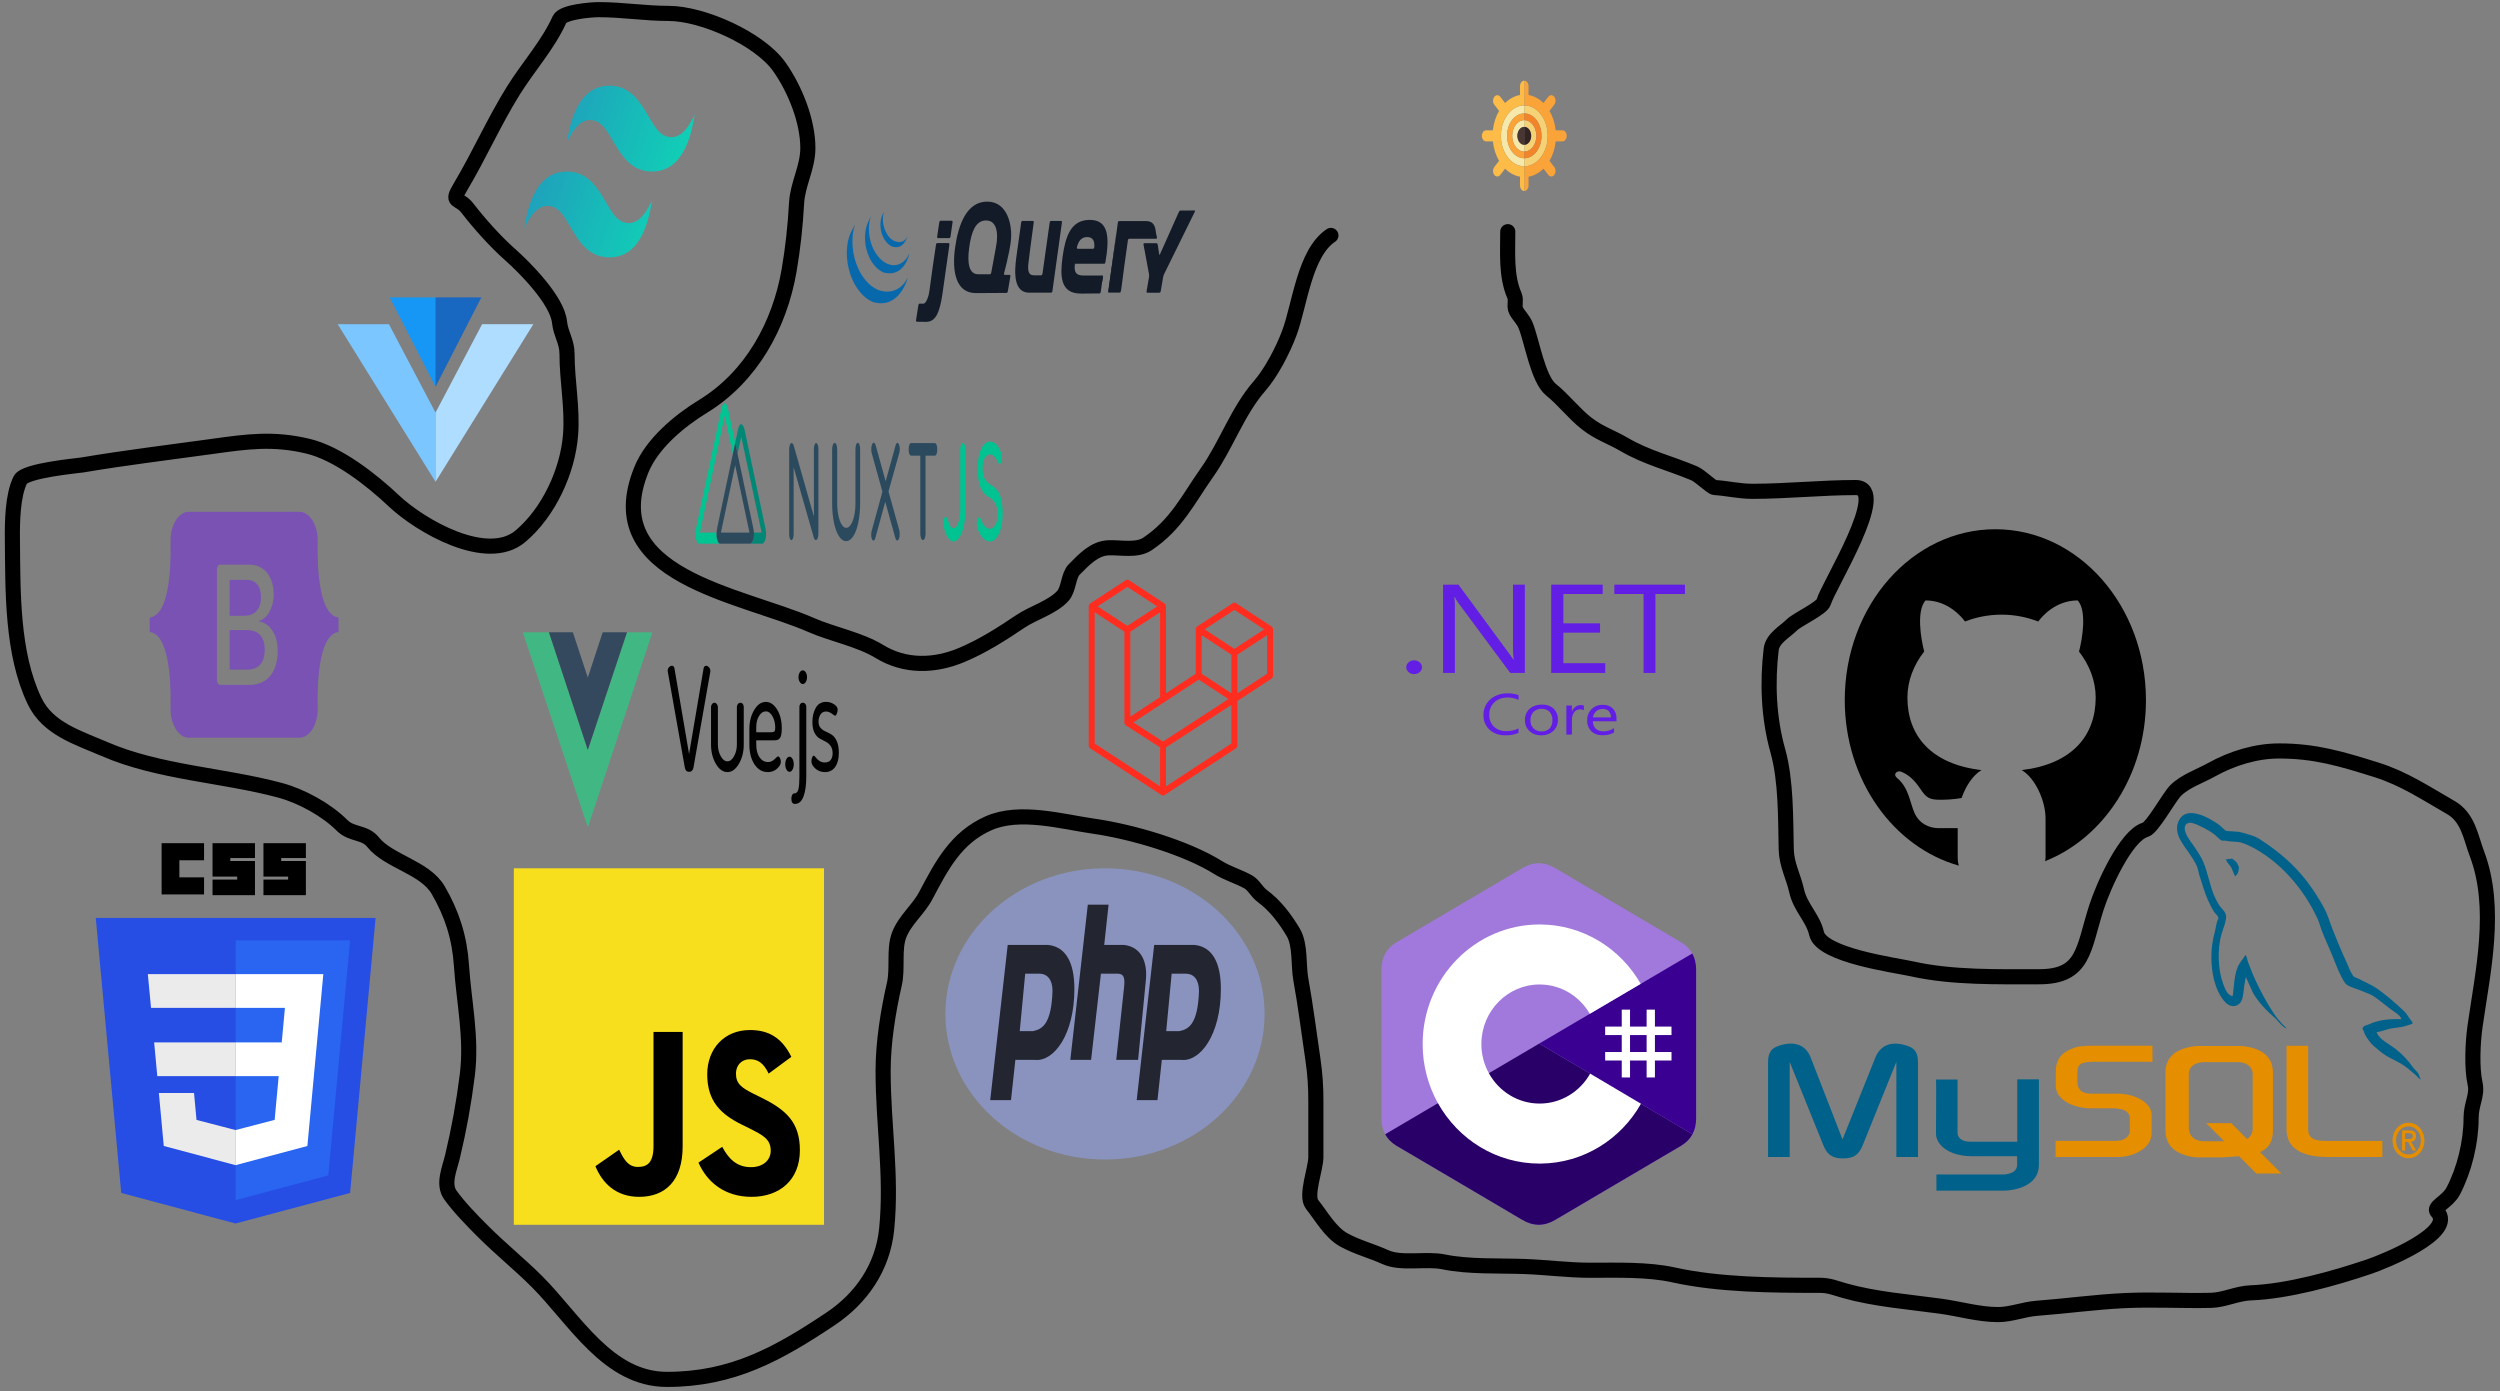 <svg width="496" height="276" viewBox="0 0 496 276" fill="none" xmlns="http://www.w3.org/2000/svg">
<rect x="0" y="0" width="496" height="276" fill="#808080" stroke="none"/>
<g id="javascript">
<g id="vuejs">
<path id="path893" fill-rule="evenodd" clip-rule="evenodd" d="M124.366 125.453H129.441L116.628 164.156L103.73 125.453H108.92L116.628 148.753L124.366 125.453Z" fill="#41B883"/>
<path id="path895" fill-rule="evenodd" clip-rule="evenodd" d="M119.57 125.445H124.397L116.62 148.794L108.907 125.445H113.658L116.62 134.434L119.57 125.445Z" fill="#35495E"/>
<path id="path897" fill-rule="evenodd" clip-rule="evenodd" d="M132.469 133.086C132.469 132.8 132.56 132.562 132.741 132.372C132.921 132.181 133.11 132.086 133.308 132.086C133.582 132.086 133.752 132.267 133.817 132.629L136.711 149.589L139.588 132.629C139.665 132.267 139.829 132.086 140.081 132.086C140.289 132.086 140.484 132.191 140.665 132.4C140.846 132.61 140.936 132.848 140.936 133.114C140.936 133.133 140.933 133.162 140.928 133.2C140.922 133.238 140.92 133.276 140.92 133.314L137.582 152.301C137.462 152.853 137.171 153.129 136.711 153.129C136.251 153.129 135.971 152.853 135.872 152.301L132.502 133.314C132.48 133.2 132.469 133.124 132.469 133.086H132.469ZM141.066 147.704V140.281C141.066 140.052 141.134 139.852 141.271 139.681C141.408 139.51 141.57 139.424 141.756 139.424C141.932 139.424 142.088 139.514 142.225 139.695C142.362 139.876 142.43 140.071 142.43 140.281V147.704C142.43 148.561 142.617 149.331 142.989 150.017C143.362 150.702 143.806 151.045 144.321 151.045C144.825 151.045 145.263 150.707 145.636 150.031C146.009 149.355 146.195 148.58 146.195 147.704V140.252C146.195 140.042 146.264 139.852 146.401 139.681C146.538 139.509 146.699 139.424 146.886 139.424C147.083 139.424 147.245 139.505 147.371 139.666C147.497 139.828 147.56 140.023 147.56 140.252V147.704C147.56 149.17 147.239 150.45 146.598 151.544C145.957 152.639 145.198 153.186 144.321 153.186C143.433 153.186 142.669 152.639 142.027 151.544C141.386 150.45 141.066 149.17 141.066 147.704H141.066ZM148.675 147.647V144.649C148.675 143.183 148.996 141.917 149.637 140.851C150.278 139.786 151.048 139.253 151.947 139.253C152.802 139.253 153.542 139.752 154.167 140.752C154.791 141.751 155.104 143.002 155.104 144.506C155.104 145.058 155.065 145.501 154.989 145.834C154.912 146.167 154.794 146.405 154.635 146.548C154.476 146.69 154.328 146.781 154.191 146.819C154.054 146.857 153.871 146.876 153.64 146.876H150.04V147.733C150.04 148.78 150.256 149.617 150.689 150.245C151.122 150.873 151.684 151.187 152.374 151.187C152.736 151.187 153.051 151.092 153.32 150.902C153.588 150.712 153.805 150.526 153.969 150.345C154.134 150.164 154.265 150.074 154.364 150.074C154.517 150.074 154.649 150.193 154.758 150.431C154.868 150.669 154.923 150.911 154.923 151.159C154.923 151.597 154.673 152.044 154.175 152.501C153.676 152.958 153.059 153.186 152.325 153.186C151.251 153.186 150.374 152.677 149.695 151.659C149.015 150.64 148.675 149.303 148.675 147.647L148.675 147.647ZM150.04 145.277H153.081C153.366 145.277 153.558 145.215 153.657 145.092C153.756 144.968 153.805 144.725 153.805 144.363C153.805 143.507 153.624 142.755 153.262 142.108C152.901 141.461 152.457 141.137 151.931 141.137C151.415 141.137 150.972 141.437 150.599 142.036C150.226 142.636 150.04 143.374 150.04 144.249L150.04 145.277ZM155.792 151.644C155.792 151.225 155.874 150.868 156.039 150.573C156.203 150.278 156.406 150.131 156.647 150.131C156.877 150.131 157.074 150.278 157.239 150.573C157.403 150.868 157.485 151.225 157.485 151.644C157.485 152.044 157.403 152.391 157.239 152.686C157.074 152.981 156.877 153.129 156.647 153.129C156.406 153.129 156.203 152.981 156.039 152.686C155.874 152.391 155.792 152.044 155.792 151.644ZM157.007 158.468C157.007 158.164 157.061 157.911 157.171 157.712C157.281 157.512 157.412 157.412 157.566 157.412C157.993 157.412 158.273 157.136 158.404 156.584C158.536 156.032 158.601 155.204 158.601 154.1V140.252C158.601 140.004 158.664 139.805 158.79 139.652C158.917 139.5 159.078 139.424 159.275 139.424C159.473 139.424 159.637 139.5 159.769 139.652C159.9 139.805 159.966 140.004 159.966 140.252V154.1C159.966 155.756 159.78 157.069 159.407 158.04C159.034 159.011 158.47 159.496 157.714 159.496C157.242 159.496 157.007 159.153 157.007 158.468L157.007 158.468ZM158.421 134.342C158.421 133.98 158.503 133.666 158.667 133.399C158.832 133.133 159.034 133 159.275 133C159.506 133 159.703 133.133 159.867 133.399C160.032 133.666 160.114 133.98 160.114 134.342C160.114 134.703 160.032 135.022 159.867 135.298C159.703 135.574 159.506 135.712 159.275 135.712C159.045 135.712 158.845 135.574 158.675 135.298C158.505 135.022 158.421 134.703 158.421 134.342H158.421ZM160.983 151.016C160.983 150.768 161.03 150.526 161.123 150.288C161.216 150.05 161.328 149.931 161.46 149.931C161.548 149.931 161.674 150.045 161.838 150.273C162.003 150.502 162.238 150.726 162.545 150.944C162.852 151.163 163.214 151.273 163.63 151.273C164.178 151.273 164.575 151.101 164.822 150.759C165.069 150.416 165.192 149.988 165.192 149.474C165.192 148.846 165.055 148.346 164.781 147.975C164.507 147.604 164.173 147.323 163.778 147.133C163.383 146.942 162.989 146.733 162.594 146.505C162.2 146.276 161.865 145.895 161.591 145.362C161.317 144.829 161.18 144.125 161.18 143.25C161.18 142.165 161.402 141.227 161.846 140.437C162.29 139.647 162.967 139.252 163.877 139.252C164.458 139.252 164.989 139.409 165.471 139.723C165.954 140.038 166.195 140.394 166.195 140.794C166.195 141.023 166.143 141.28 166.039 141.565C165.934 141.851 165.806 141.993 165.652 141.993C165.608 141.993 165.397 141.855 165.019 141.579C164.641 141.303 164.266 141.165 163.893 141.165C163.389 141.165 163.014 141.37 162.767 141.779C162.52 142.188 162.397 142.65 162.397 143.164C162.397 143.697 162.534 144.116 162.808 144.42C163.082 144.725 163.419 144.963 163.819 145.134C164.219 145.305 164.616 145.515 165.011 145.762C165.406 146.01 165.74 146.433 166.014 147.033C166.288 147.632 166.425 148.408 166.425 149.36C166.425 150.54 166.184 151.473 165.702 152.158C165.219 152.843 164.545 153.186 163.679 153.186C162.934 153.186 162.298 152.953 161.772 152.486C161.246 152.02 160.983 151.53 160.983 151.016L160.983 151.016Z" fill="#010101"/>
</g>
<g id="jslogo">
<path id="Vector" d="M101.946 172.268H163.487V243H101.946V172.268Z" fill="#F7DF1E"/>
<path id="Vector_2" d="M118.129 231.376L122.838 228.1C123.747 229.951 124.574 231.518 126.556 231.518C128.456 231.518 129.655 230.664 129.655 227.34V204.74H135.438V227.434C135.438 234.319 131.927 237.453 126.804 237.453C122.178 237.453 119.492 234.699 118.129 231.375L118.129 231.376ZM138.579 230.663L143.288 227.53C144.528 229.857 146.139 231.566 148.989 231.566C151.385 231.566 152.913 230.189 152.913 228.289C152.913 226.011 151.344 225.203 148.7 223.874L147.254 223.161C143.082 221.12 140.314 218.556 140.314 213.144C140.314 208.158 143.619 204.36 148.783 204.36C152.459 204.36 155.103 205.832 157.003 209.678L152.5 213.001C151.509 210.96 150.435 210.153 148.782 210.153C147.089 210.153 146.015 211.387 146.015 213.001C146.015 214.995 147.089 215.803 149.567 217.037L151.013 217.75C155.929 220.171 158.697 222.64 158.697 228.195C158.697 234.178 154.607 237.453 149.113 237.453C143.743 237.453 140.273 234.51 138.579 230.664" fill="black"/>
</g>
<g id="jquery">
<g id="Group">
<path id="Vector_3" d="M197.541 49.319L197.098 51.715L197.541 49.318V49.319ZM199.815 54.524L199.328 54.519L199.815 54.524ZM199.695 58.104L196.776 58.12L199.695 58.104ZM200.307 54.529L199.819 54.525L200.307 54.529ZM199.952 57.801L200.461 54.834L199.952 57.801ZM210.702 44.144L209.756 50.957L210.702 44.144ZM208.267 44.135L207.548 49.225L208.267 44.135Z" fill="#131B28"/>
<path id="Vector_4" d="M210.534 43.83H208.509C208.396 43.83 208.285 43.967 208.261 44.136L206.823 54.316C206.799 54.484 206.687 54.622 206.575 54.622H205.141C203.722 54.622 203.886 53.121 204.182 51.065L204.191 51.003L204.363 49.601L204.438 49.023L205.092 44.136C205.115 43.967 205.041 43.829 204.928 43.829H202.849C202.792 43.832 202.736 43.863 202.692 43.919C202.647 43.974 202.616 44.05 202.602 44.135L201.653 50.931C201.138 54.527 201.275 57.957 204.074 58.065H208.549C208.662 58.065 208.772 57.927 208.796 57.758L210.691 44.132C210.715 43.963 210.642 43.826 210.529 43.826L210.534 43.83ZM218.612 54.657C218.725 54.657 218.792 54.795 218.776 54.964L218.579 56.435L218.612 54.657ZM218.387 57.906L218.584 56.434L218.387 57.906ZM218.148 58.216L214.414 58.243L218.148 58.216Z" fill="#131B28"/>
<path id="Vector_5" d="M213.201 52.763C213.199 52.601 213.319 52.325 213.432 52.325L213.179 52.318C213.059 54.072 213.201 52.763 213.201 52.763V52.763ZM214.594 58.241H214.555H214.594ZM218.614 54.666C218.727 54.666 218.794 54.804 218.778 54.973L218.554 56.674L218.614 54.666ZM215.553 58.239H215.545H215.553ZM215.056 58.241H215.027H215.056ZM214.905 58.241H214.857H214.905ZM214.75 58.241H214.708H214.75ZM215.027 58.241H214.904H215.027Z" fill="#131B28"/>
<path id="Vector_6" d="M215.545 58.239L215.056 58.241L215.545 58.239ZM218.144 58.214L215.552 58.238L218.144 58.214ZM218.383 57.907L218.548 56.675L218.383 57.908V57.907ZM214.85 58.241H214.744H214.85ZM214.548 58.243H214.404H214.548ZM214.7 58.241H214.58H214.7ZM185.062 52.799L185.377 50.666L185.017 53.104L184.975 53.41L185.063 52.798L185.062 52.799ZM188.83 43.794H186.605C186.548 43.797 186.492 43.829 186.447 43.884C186.403 43.938 186.37 44.014 186.355 44.099L185.933 46.941C185.926 46.977 185.925 47.016 185.93 47.054C185.935 47.091 185.946 47.127 185.961 47.157C185.977 47.187 185.997 47.21 186.02 47.226C186.043 47.241 186.068 47.248 186.093 47.246H188.335C188.448 47.246 188.559 47.108 188.583 46.941L188.991 44.093C189.015 43.925 188.943 43.787 188.829 43.787L188.83 43.794ZM188.351 48.533L187.692 53.151L188.351 48.533ZM181.887 63.833L183.722 63.855C183.18 63.855 182.286 63.839 181.887 63.832L181.887 63.833Z" fill="#131B28"/>
<path id="Vector_7" d="M185.697 48.532L185.382 50.666L185.697 48.532ZM188.19 48.226H185.953C185.896 48.229 185.84 48.261 185.796 48.316C185.751 48.37 185.718 48.446 185.703 48.531L185.074 52.799L184.987 53.411L184.387 57.768C184.358 57.971 184.322 58.172 184.28 58.37C184.28 58.37 183.86 60.276 183.157 60.255L182.458 60.235C182.401 60.238 182.346 60.268 182.301 60.322C182.255 60.375 182.223 60.45 182.207 60.534L181.742 63.524C181.734 63.56 181.733 63.599 181.737 63.637C181.742 63.674 181.752 63.71 181.768 63.74C181.783 63.77 181.803 63.794 181.826 63.81C181.848 63.826 181.873 63.834 181.898 63.832L183.734 63.855C185.493 63.855 186.42 62.364 187.015 58.074L188.363 48.541C188.387 48.373 188.314 48.236 188.202 48.236L188.19 48.226ZM220.046 58.067C219.934 58.067 219.867 57.93 219.885 57.761L221.573 45.675L220.046 58.067ZM222.391 57.761L223.074 52.602L222.391 57.761Z" fill="#131B28"/>
<path id="Vector_8" d="M219.91 57.915C219.896 57.831 219.904 57.625 219.928 57.457L220.728 51.719L219.884 57.762C219.86 57.931 219.934 58.068 220.046 58.068H220.251C220.139 58.068 219.923 57.999 219.91 57.915V57.915ZM222.259 57.999C222.198 58.036 222.055 58.068 221.942 58.068H222.147C222.204 58.065 222.259 58.033 222.304 57.978C222.348 57.922 222.379 57.846 222.393 57.761L222.434 57.455C222.411 57.624 222.314 57.962 222.254 57.999H222.259ZM222.733 55.182L223.035 52.905L222.733 55.182ZM229.39 46.485L229.483 47.072C229.508 47.239 229.437 47.376 229.325 47.377" fill="#131B28"/>
<path id="Vector_9" d="M222.433 57.455L222.732 55.182L222.433 57.455ZM229.297 45.883L229.389 46.484L229.297 45.883ZM223.035 52.907L223.118 52.298L223.439 49.993L223.075 52.603L223.035 52.906V52.907ZM221.6 45.477L221.53 45.981L220.729 51.719L221.573 45.675L221.6 45.477V45.477Z" fill="#131B28"/>
<path id="Vector_10" d="M229.484 47.072L229.392 46.485L229.254 45.568C229.072 44.487 228.537 43.861 227.376 43.861L222.03 43.855C221.973 43.858 221.918 43.89 221.873 43.945C221.829 44 221.797 44.076 221.783 44.161L221.701 44.76L221.581 45.665L219.937 57.446C219.913 57.614 219.905 57.812 219.919 57.904C219.932 57.996 220.148 58.057 220.26 58.057H221.95C222.063 58.057 222.205 58.026 222.266 57.988C222.328 57.951 222.419 57.622 222.446 57.444L223.087 52.591L223.774 47.675C223.798 47.507 223.908 47.37 224.02 47.37L229.338 47.366C229.45 47.366 229.521 47.228 229.495 47.061L229.484 47.072ZM236.329 41.761L235.92 41.764H234.218C234.156 41.769 234.095 41.795 234.04 41.84C233.984 41.884 233.936 41.947 233.898 42.022L230.135 50.455C230.071 50.597 229.999 50.576 229.973 50.409L229.696 48.551C229.681 48.466 229.649 48.391 229.604 48.336C229.559 48.281 229.504 48.249 229.446 48.246H227.027C226.914 48.246 226.847 48.38 226.878 48.546L227.957 54.356C227.988 54.521 227.99 54.793 227.963 54.961L227.484 57.772C227.475 57.808 227.473 57.847 227.477 57.884C227.481 57.922 227.491 57.958 227.507 57.988C227.522 58.018 227.542 58.042 227.565 58.057C227.588 58.072 227.613 58.079 227.638 58.075H230.035C230.147 58.075 230.262 57.938 230.29 57.773L230.769 54.962C230.807 54.764 230.866 54.577 230.943 54.408L237.053 42.005C237.121 41.867 237.084 41.755 236.971 41.757L236.33 41.764L236.329 41.761ZM217.108 49.037C217.093 49.22 216.98 49.358 216.868 49.358H213.8C213.694 49.358 213.64 49.248 213.656 49.11L213.658 49.085L213.672 49.006C213.972 47.814 214.562 47.032 215.683 47.032C216.946 47.032 217.192 47.976 217.106 49.037H217.108ZM216.209 43.621C212.272 43.621 211.339 47.277 210.815 50.966C210.292 54.727 210.337 58.244 214.411 58.244H215.057L215.554 58.241L218.147 58.218C218.203 58.214 218.258 58.181 218.302 58.126C218.346 58.071 218.377 57.995 218.391 57.91L218.784 54.966C218.807 54.798 218.733 54.66 218.621 54.66H214.959C213.502 54.66 213.069 54.068 213.229 52.327H219.083C219.179 52.325 219.266 52.236 219.3 52.096C219.306 52.072 219.312 52.045 219.315 52.019C220.183 47.005 219.934 43.625 216.21 43.625L216.209 43.621ZM197.598 49.018L197.543 49.317C197.543 49.318 197.101 51.715 197.101 51.715L196.659 54.111C196.64 54.196 196.606 54.27 196.559 54.323C196.513 54.377 196.457 54.408 196.399 54.412H194.059C192.284 54.412 191.852 52.288 192.284 49.156C192.715 45.952 193.563 43.961 195.31 43.759C197.697 43.484 198.174 46.052 197.599 49.017L197.598 49.018ZM199.203 54.228C199.203 54.228 200.306 50.131 200.557 47.764C200.899 44.595 199.862 40 195.856 40C191.873 40 190.144 44.387 189.484 49.166C188.825 53.969 189.689 58.182 193.649 58.149L199.693 58.115C199.751 58.111 199.806 58.079 199.852 58.025C199.898 57.97 199.932 57.895 199.949 57.811L200.458 54.843C200.466 54.807 200.468 54.768 200.465 54.73C200.461 54.693 200.451 54.657 200.435 54.627C200.42 54.597 200.4 54.573 200.378 54.557C200.355 54.542 200.33 54.535 200.305 54.538H199.33C199.234 54.537 199.18 54.443 199.191 54.318C199.193 54.295 199.197 54.273 199.203 54.249V54.228Z" fill="#131B28"/>
<path id="Vector_11" d="M218.919 51.486C218.919 51.6 218.859 51.691 218.784 51.691C218.709 51.691 218.649 51.6 218.649 51.486C218.649 51.372 218.709 51.281 218.784 51.281C218.859 51.281 218.919 51.372 218.919 51.486Z" fill="#131B28"/>
</g>
<path id="Vector_12" d="M168.789 46.158C167.689 48.577 167.826 51.722 168.666 54.291L168.728 54.474L168.767 54.589L168.791 54.656L168.835 54.776L168.915 54.986L168.961 55.102L169.054 55.325L169.093 55.418L169.228 55.716L169.254 55.771L169.377 56.021L169.423 56.111L169.543 56.325L169.586 56.404L169.745 56.681L169.754 56.697L169.915 56.956L169.966 57.036L170.095 57.219L170.147 57.295L170.323 57.54L170.356 57.583L170.516 57.789L170.576 57.87L170.709 58.029L170.781 58.121L170.931 58.286L171.001 58.361L171.146 58.508L171.209 58.572L171.436 58.785L171.499 58.84L171.67 58.986L171.765 59.06L171.887 59.157L171.915 59.178L171.965 59.215L172.158 59.352L172.199 59.38L172.425 59.523L172.48 59.556L172.693 59.677L172.72 59.691L172.957 59.81L173.015 59.836L173.254 59.942C178.573 61.427 180.118 55.053 180.118 55.053C178.82 57.638 176.522 58.321 174.335 57.562C174.252 57.535 174.172 57.494 174.092 57.458L174.032 57.43C173.953 57.393 173.875 57.354 173.798 57.314L173.766 57.295C173.696 57.259 173.628 57.218 173.559 57.178L173.501 57.143C173.426 57.098 173.351 57.05 173.277 57.001L173.233 56.971L173.045 56.837L172.985 56.797C172.936 56.76 172.888 56.721 172.839 56.683L172.742 56.605C172.683 56.557 172.625 56.507 172.568 56.456L172.509 56.405C172.432 56.336 172.356 56.265 172.281 56.193C172.26 56.172 172.241 56.15 172.22 56.13L172.058 55.965C172.04 55.947 172.024 55.929 172.006 55.91L171.853 55.741L171.786 55.663L171.648 55.498L171.586 55.423L171.414 55.201C171.408 55.192 171.402 55.185 171.396 55.177C171.335 55.085 171.275 55.01 171.215 54.926L171.164 54.851L171.034 54.656L170.983 54.578C170.929 54.494 170.876 54.408 170.824 54.321C170.766 54.224 170.71 54.127 170.654 54.028L170.612 53.95L170.496 53.73L170.454 53.639L170.32 53.366C169.114 50.843 168.679 47.356 169.654 44.493L168.789 46.158ZM172.208 44.122C171.413 45.863 171.456 48.216 172.076 50.067C172.18 50.378 172.298 50.678 172.428 50.965C172.548 51.226 172.68 51.537 172.837 51.747L173.016 52.022L173.063 52.093L173.245 52.352L173.254 52.364L173.467 52.633L173.515 52.691L173.737 52.939L173.893 53.097L174.058 53.253L174.082 53.274L174.228 53.399L174.28 53.44L174.382 53.521L174.398 53.532L174.611 53.684L174.657 53.713L174.837 53.821L174.912 53.864L175.072 53.949L175.144 53.985C175.221 54.022 175.296 54.077 175.376 54.088C179.482 55.128 180.43 50.293 180.43 50.293C179.576 52.176 177.921 53.074 176.155 52.374L175.922 52.271L175.852 52.236L175.69 52.15L175.617 52.108L175.442 52L175.394 51.97L175.18 51.818L175.072 51.726L175.01 51.677L174.842 51.531L174.678 51.377L174.522 51.218L174.3 50.971L174.25 50.91C173.471 49.977 172.864 48.71 172.573 47.255C172.273 45.754 172.333 44.07 172.862 42.704L172.208 44.122ZM175.073 42.6C174.605 43.654 174.558 44.965 174.884 46.132C175.227 47.369 175.93 48.332 176.75 48.79L176.852 48.845L176.897 48.867L177.044 48.931C179.311 49.6 179.92 47.151 180.089 46.791C179.55 47.977 178.651 48.262 177.534 47.85C177.443 47.813 177.353 47.771 177.265 47.723C177.156 47.664 177.049 47.597 176.945 47.52C176.748 47.375 176.56 47.2 176.386 46.998C175.391 45.843 174.768 43.643 175.423 41.851" fill="#0868AC"/>
</g>
<g id="nuxt">
<g id="Calque 1-2">
<path id="path8" d="M162.245 88.246C162.287 88.362 162.319 88.498 162.34 88.647C162.361 88.796 162.371 88.955 162.369 89.114V105.795C162.371 105.971 162.36 106.147 162.336 106.312C162.312 106.477 162.276 106.628 162.231 106.756C162.185 106.884 162.13 106.985 162.069 107.052C162.008 107.12 161.943 107.152 161.877 107.147C161.802 107.147 161.728 107.115 161.657 107.053C161.592 106.999 161.533 106.899 161.487 106.764L157.458 92.694V105.939C157.462 106.25 157.419 106.552 157.339 106.778C157.26 107.005 157.15 107.137 157.034 107.147C157.026 107.148 157.017 107.148 157.008 107.147C156.949 107.153 156.89 107.125 156.835 107.066C156.78 107.007 156.731 106.917 156.69 106.803C156.649 106.688 156.617 106.552 156.596 106.404C156.575 106.256 156.566 106.098 156.568 105.939V89.224C156.566 89.047 156.578 88.872 156.603 88.71C156.628 88.547 156.666 88.4 156.713 88.278C156.758 88.156 156.811 88.06 156.87 87.996C156.929 87.932 156.992 87.901 157.056 87.906C157.137 87.905 157.217 87.947 157.292 88.028C157.36 88.099 157.42 88.217 157.465 88.371L161.477 102.473V89.114C161.476 88.96 161.485 88.807 161.506 88.663C161.526 88.519 161.557 88.387 161.596 88.275C161.635 88.163 161.682 88.073 161.735 88.009C161.787 87.946 161.844 87.911 161.901 87.906C161.91 87.906 161.919 87.906 161.928 87.906C161.987 87.901 162.045 87.928 162.1 87.986C162.155 88.045 162.204 88.134 162.245 88.246H162.245ZM170.523 88.246C170.61 88.506 170.656 88.847 170.651 89.196V99.749C170.659 101.112 170.536 102.459 170.293 103.657C170.062 104.787 169.72 105.724 169.303 106.365C168.871 107.029 168.381 107.372 167.884 107.358C167.381 107.379 166.886 107.043 166.448 106.385C166.03 105.746 165.686 104.809 165.454 103.676C165.211 102.478 165.087 101.132 165.096 99.768V89.216C165.094 89.039 165.106 88.863 165.131 88.699C165.156 88.536 165.194 88.388 165.242 88.266C165.29 88.138 165.348 88.038 165.411 87.971C165.475 87.904 165.542 87.871 165.61 87.875C165.674 87.875 165.738 87.91 165.797 87.977C165.856 88.044 165.909 88.142 165.954 88.266C166.001 88.386 166.039 88.531 166.064 88.692C166.089 88.853 166.101 89.026 166.1 89.2V99.752C166.095 100.653 166.18 101.541 166.346 102.324C166.5 103.053 166.724 103.66 166.994 104.082C167.264 104.504 167.571 104.727 167.884 104.728C168.203 104.734 168.518 104.515 168.796 104.094C169.077 103.678 169.31 103.067 169.472 102.324C169.641 101.544 169.728 100.655 169.723 99.752V89.2C169.718 88.854 169.762 88.515 169.845 88.25C169.888 88.123 169.94 88.022 169.999 87.954C170.057 87.887 170.121 87.854 170.185 87.86C170.248 87.856 170.311 87.888 170.369 87.955C170.428 88.022 170.48 88.121 170.523 88.246L170.523 88.246ZM178.411 105.169C178.473 105.396 178.505 105.67 178.503 105.951C178.506 106.125 178.494 106.3 178.469 106.461C178.444 106.623 178.406 106.767 178.357 106.885C178.267 107.113 178.148 107.241 178.024 107.24C177.945 107.248 177.867 107.202 177.797 107.106C177.728 107.011 177.668 106.868 177.624 106.693L175.632 99.561L173.685 106.681C173.642 106.86 173.583 107.006 173.513 107.106C173.443 107.207 173.365 107.258 173.286 107.256C173.228 107.259 173.17 107.231 173.116 107.172C173.062 107.112 173.013 107.024 172.973 106.912C172.933 106.813 172.9 106.692 172.878 106.557C172.856 106.423 172.845 106.277 172.845 106.13C172.847 105.8 172.89 105.48 172.968 105.224L175.07 97.552L172.958 89.939C172.892 89.716 172.856 89.441 172.855 89.157C172.854 88.983 172.866 88.809 172.891 88.648C172.916 88.488 172.953 88.343 173.001 88.223C173.045 88.099 173.099 88.001 173.158 87.934C173.217 87.867 173.28 87.832 173.344 87.832C173.421 87.833 173.496 87.881 173.564 87.973C173.637 88.065 173.699 88.206 173.744 88.383L175.713 95.476L177.662 88.453C177.705 88.277 177.762 88.13 177.83 88.025C177.897 87.92 177.973 87.859 178.052 87.847C178.113 87.848 178.173 87.883 178.229 87.951C178.284 88.018 178.334 88.116 178.375 88.238C178.419 88.344 178.455 88.474 178.48 88.618C178.505 88.762 178.519 88.919 178.521 89.078C178.517 89.361 178.482 89.633 178.419 89.86L176.279 97.497L178.411 105.169ZM185.807 88.246C185.855 88.363 185.893 88.506 185.918 88.665C185.943 88.824 185.955 88.996 185.953 89.169C185.955 89.339 185.943 89.509 185.917 89.665C185.892 89.822 185.855 89.962 185.807 90.076C185.709 90.299 185.582 90.417 185.453 90.404H183.629V105.83C183.63 106.004 183.617 106.177 183.592 106.338C183.567 106.499 183.53 106.644 183.483 106.764C183.38 107.011 183.246 107.147 183.108 107.147C182.97 107.147 182.837 107.011 182.734 106.764C182.687 106.644 182.65 106.498 182.625 106.338C182.599 106.177 182.587 106.004 182.588 105.83V90.404H180.768C180.638 90.417 180.512 90.295 180.415 90.064C180.369 89.946 180.333 89.802 180.309 89.643C180.285 89.484 180.274 89.313 180.277 89.142C180.275 88.975 180.286 88.809 180.31 88.654C180.334 88.5 180.37 88.361 180.415 88.247C180.512 88.016 180.638 87.894 180.768 87.907H185.453C185.583 87.894 185.71 88.016 185.807 88.246V88.246Z" fill="#2C4A5D"/>
<path id="path10" d="M188.051 106.654C187.719 106.15 187.443 105.419 187.25 104.536C187.194 104.318 187.161 104.06 187.157 103.794C187.157 103.623 187.171 103.455 187.198 103.3C187.224 103.146 187.263 103.009 187.312 102.898C187.395 102.664 187.509 102.525 187.629 102.508C187.72 102.53 187.808 102.603 187.887 102.722C187.967 102.84 188.036 103.001 188.091 103.195C188.203 103.69 188.361 104.097 188.55 104.376C188.739 104.656 188.951 104.799 189.167 104.79C189.343 104.801 189.518 104.717 189.682 104.542C189.846 104.368 189.995 104.106 190.12 103.774C190.246 103.453 190.346 103.064 190.414 102.634C190.481 102.203 190.514 101.74 190.511 101.273V89.223C190.51 89.047 190.523 88.873 190.549 88.712C190.576 88.551 190.615 88.407 190.664 88.289C190.759 88.037 190.888 87.897 191.022 87.898C191.089 87.89 191.156 87.918 191.219 87.982C191.281 88.046 191.338 88.144 191.386 88.27C191.432 88.394 191.468 88.542 191.492 88.704C191.516 88.867 191.527 89.041 191.525 89.216V101.292C191.529 102.375 191.422 103.439 191.217 104.372C191.014 105.301 190.722 106.069 190.372 106.596C190.005 107.153 189.589 107.439 189.167 107.424C188.776 107.435 188.391 107.17 188.051 106.654V106.654ZM195.098 106.857C194.692 106.444 194.319 105.824 194.001 105.032C193.936 104.899 193.883 104.728 193.846 104.533C193.809 104.337 193.789 104.122 193.787 103.903C193.787 103.736 193.801 103.571 193.826 103.418C193.851 103.264 193.887 103.126 193.932 103.012C193.975 102.887 194.028 102.788 194.086 102.721C194.144 102.653 194.207 102.619 194.27 102.621C194.378 102.617 194.483 102.725 194.562 102.922C194.808 103.552 195.094 104.059 195.407 104.419C195.722 104.754 196.058 104.919 196.397 104.903C196.782 104.936 197.163 104.657 197.488 104.102C197.621 103.901 197.733 103.611 197.811 103.259C197.889 102.907 197.932 102.507 197.934 102.097C197.937 101.657 197.897 101.222 197.819 100.835C197.741 100.448 197.627 100.121 197.488 99.885C197.079 99.24 196.63 98.798 196.162 98.58C195.569 98.325 195.009 97.671 194.536 96.68C194.345 96.225 194.195 95.66 194.096 95.027C193.998 94.394 193.954 93.71 193.967 93.026C193.959 92.004 194.072 91.002 194.288 90.161C194.508 89.327 194.811 88.674 195.162 88.278C195.564 87.823 195.997 87.598 196.433 87.617C196.842 87.61 197.248 87.797 197.633 88.168C197.972 88.475 198.283 88.972 198.545 89.626C198.614 89.763 198.671 89.939 198.712 90.141C198.752 90.344 198.776 90.568 198.781 90.798C198.781 90.962 198.768 91.125 198.745 91.276C198.721 91.427 198.686 91.563 198.642 91.678C198.6 91.803 198.549 91.903 198.491 91.971C198.434 92.038 198.371 92.072 198.309 92.069C198.223 92.077 198.139 91.998 198.074 91.846C197.861 91.311 197.61 90.9 197.335 90.638C197.051 90.33 196.747 90.168 196.44 90.161C196.056 90.108 195.675 90.373 195.349 90.919C195.224 91.141 195.122 91.442 195.051 91.796C194.98 92.149 194.943 92.544 194.943 92.946C194.943 93.347 194.98 93.742 195.051 94.096C195.122 94.45 195.224 94.751 195.349 94.972C195.722 95.556 196.13 95.966 196.554 96.184C197.005 96.422 197.444 96.79 197.866 97.282C198.183 97.659 198.455 98.269 198.65 99.041C198.847 99.929 198.942 100.952 198.925 101.984C198.931 102.999 198.814 103.991 198.593 104.814C198.36 105.662 198.046 106.327 197.685 106.74C197.288 107.207 196.858 107.441 196.424 107.428C195.973 107.451 195.524 107.257 195.098 106.857V106.857Z" fill="#00C391"/>
<path id="path12" d="M142.252 106.92C142.241 106.871 142.232 106.82 142.224 106.768C142.168 106.421 142.151 106.038 142.175 105.666H138.868L143.782 82.474L145.395 90.079L145.863 87.859L144.457 81.215C144.389 80.875 144.291 80.585 144.171 80.373C144.051 80.161 143.914 80.033 143.77 80C143.628 80.017 143.489 80.142 143.372 80.36C143.254 80.578 143.161 80.879 143.104 81.231L138.126 104.704C138.052 105.036 138.009 105.411 138.001 105.797C137.994 106.184 138.022 106.569 138.082 106.92C138.159 107.244 138.268 107.503 138.397 107.67C138.525 107.836 138.669 107.903 138.811 107.862H142.981C142.838 107.904 142.695 107.837 142.566 107.671C142.437 107.504 142.328 107.244 142.252 106.92V106.92Z" fill="#00C492"/>
<path id="path14" d="M151.838 104.704L147.747 85.378C147.68 85.034 147.582 84.741 147.461 84.526C147.341 84.311 147.202 84.18 147.058 84.147C146.915 84.163 146.777 84.287 146.659 84.504C146.541 84.721 146.449 85.023 146.392 85.374L145.863 87.86L146.333 90.08L147.062 86.621L151.109 105.666H149.57C149.59 105.981 149.579 106.304 149.538 106.604C149.53 106.67 149.519 106.734 149.506 106.795L149.493 106.866C149.409 107.182 149.298 107.439 149.169 107.613C149.039 107.786 148.896 107.872 148.751 107.862H151.159C151.303 107.872 151.447 107.787 151.576 107.613C151.706 107.439 151.817 107.183 151.9 106.866C151.966 106.526 151.995 106.143 151.984 105.761C151.973 105.379 151.923 105.013 151.838 104.704Z" fill="#008776"/>
<path id="path16" d="M149.494 106.866L149.507 106.796C149.52 106.734 149.53 106.67 149.539 106.604C149.58 106.304 149.591 105.981 149.571 105.666C149.548 105.327 149.503 105.001 149.437 104.705L146.337 90.08L145.864 87.86L145.393 90.08L142.295 104.705C142.234 105.005 142.194 105.33 142.175 105.666C142.15 106.038 142.166 106.421 142.22 106.769C142.228 106.821 142.238 106.872 142.248 106.921C142.325 107.245 142.433 107.504 142.562 107.671C142.691 107.837 142.835 107.904 142.977 107.863H148.748C148.893 107.874 149.037 107.789 149.167 107.615C149.297 107.441 149.409 107.184 149.494 106.866V106.866ZM145.863 92.3L148.696 105.666H143.032L145.863 92.3Z" fill="#2D4A5D"/>
</g>
</g>
<path id="bootstrap" fill-rule="evenodd" clip-rule="evenodd" d="M37.484 101.536C35.346 101.536 33.765 104.346 33.836 107.394C33.903 110.322 33.815 114.115 33.18 117.208C32.542 120.309 31.464 122.274 29.703 122.527V125.375C31.464 125.628 32.542 127.592 33.18 130.694C33.815 133.787 33.903 137.579 33.835 140.507C33.765 143.555 35.346 146.366 37.484 146.366H59.385C61.523 146.366 63.104 143.555 63.033 140.507C62.965 137.579 63.053 133.787 63.689 130.694C64.326 127.592 65.402 125.627 67.163 125.375V122.527C65.402 122.274 64.327 120.309 63.689 117.208C63.053 114.115 62.965 110.322 63.033 107.394C63.104 104.347 61.523 101.536 59.385 101.536H37.483H37.484ZM55.099 129.132C55.099 133.328 53.016 135.874 49.558 135.874H43.671C43.503 135.874 43.341 135.773 43.222 135.594C43.103 135.415 43.036 135.173 43.036 134.92V112.982C43.036 112.729 43.103 112.486 43.222 112.307C43.341 112.128 43.503 112.028 43.671 112.028H49.524C52.408 112.028 54.3 114.374 54.3 117.977C54.3 120.505 53.027 122.769 51.405 123.166V123.298C53.613 123.661 55.099 125.959 55.099 129.132V129.132ZM48.916 115.051H45.559V122.174H48.386C50.572 122.174 51.777 120.852 51.777 118.489C51.776 116.274 50.74 115.051 48.916 115.051ZM45.559 125V132.849H49.039C51.315 132.849 52.52 131.477 52.52 128.9C52.52 126.322 51.281 125 48.893 125H45.559V125Z" fill="#7952B3"/>
<path id="tailwind-icon" d="M120.914 17C116.404 17 113.585 20.785 112.457 28.356C114.148 24.57 116.122 23.151 118.377 24.097C119.664 24.637 120.583 26.204 121.601 27.938C123.26 30.764 125.179 34.033 129.371 34.033C133.881 34.033 136.7 30.248 137.828 22.678C136.137 26.463 134.163 27.883 131.908 26.936C130.621 26.396 129.702 24.829 128.684 23.095C127.025 20.27 125.106 17 120.914 17ZM112.457 34.033C107.947 34.033 105.128 37.819 104 45.389C105.691 41.604 107.665 40.184 109.92 41.131C111.207 41.67 112.126 43.237 113.144 44.972C114.803 47.797 116.722 51.067 120.914 51.067C125.424 51.067 128.243 47.282 129.371 39.711C127.68 43.496 125.706 44.916 123.451 43.97C122.164 43.43 121.245 41.863 120.227 40.129C118.568 37.303 116.649 34.033 112.457 34.033Z" fill="url(#paint0_linear_2_87)"/>
<g id="vuetify-icon">
<path id="Vector_13" d="M86.406 59H77.31L86.406 76.743" fill="#1697F6"/>
<path id="Vector_14" d="M86.407 59H95.503L86.407 76.743" fill="#1867C0"/>
<path id="Vector_15" d="M86.406 81.863V95.59L67 64.325H77.165" fill="#7BC6FF"/>
<path id="Vector_16" d="M86.407 81.863V95.59L105.813 64.325H95.648" fill="#AEDDFF"/>
</g>
<g id="css-icon">
<path id="Vector_17" d="M46.725 242.742L24.053 236.681L19 182.115H74.519L69.461 236.673L46.725 242.742V242.742Z" fill="#264DE4"/>
<path id="Vector_18" d="M65.131 233.199L69.453 186.577H46.76V238.103L65.131 233.199V233.199Z" fill="#2965F1"/>
<path id="Vector_19" d="M30.583 206.815L31.206 213.507H46.76V206.815H30.583ZM29.331 193.27L29.963 199.962H46.76V193.27H29.331V193.27ZM46.76 224.195L46.729 224.203L38.989 222.191L38.494 216.853H31.517L32.49 227.361L46.728 231.167L46.76 231.158V224.195Z" fill="#EBEBEB"/>
<path id="Vector_20" d="M32.066 167.287H40.484V170.676H35.586V174.066H40.484V177.455H32.066V167.287ZM42.167 167.287H50.586V170.234H45.688V170.824H50.586V177.603H42.168V174.508H47.065V173.918H42.167V167.287H42.167ZM52.269 167.287H60.687V170.234H55.79V170.824H60.687V177.603H52.269V174.508H57.167V173.918H52.27V167.287H52.269Z" fill="black"/>
<path id="Vector_21" d="M62.892 206.815L64.146 193.27H46.736V199.962H56.529L55.897 206.815H46.736V213.507H55.294L54.487 222.186L46.735 224.201V231.163L60.984 227.361L61.089 226.23L62.722 208.612L62.892 206.815V206.815Z" fill="white"/>
</g>
<g id="cog-java">
<g id="cog-three">
<path id="Vector_22" d="M303.787 26.952C303.787 27.936 303.174 28.733 302.418 28.733V30.067C303.74 30.067 304.812 28.672 304.812 26.952C304.812 25.231 303.74 23.836 302.418 23.836V25.17C303.174 25.17 303.787 25.968 303.787 26.952Z" fill="#F6D276"/>
<path id="Vector_23" d="M300.023 26.952C300.023 28.672 301.095 30.067 302.418 30.067V28.734C301.662 28.734 301.049 27.936 301.049 26.952C301.049 25.968 301.662 25.17 302.418 25.17V23.837C301.095 23.837 300.023 25.231 300.023 26.952Z" fill="#F6E7AA"/>
<path id="Vector_24" d="M297.776 26.952H297.776C297.776 30.287 299.854 32.991 302.417 32.991V31.402C300.528 31.402 298.997 29.41 298.997 26.952C298.997 24.494 300.528 22.502 302.417 22.502V20.913C299.854 20.913 297.776 23.617 297.776 26.952Z" fill="#F6E7AA"/>
<path id="Vector_25" d="M305.838 26.952C305.838 29.41 304.307 31.402 302.418 31.402V32.991C304.981 32.991 307.059 30.287 307.059 26.952H307.059C307.059 23.617 304.981 20.913 302.418 20.913V22.502C304.307 22.502 305.838 24.494 305.838 26.952Z" fill="#F6D276"/>
<path id="Vector_26" d="M300.024 26.952C300.024 25.231 301.096 23.836 302.418 23.836V22.502C300.529 22.502 298.998 24.494 298.998 26.952C298.998 29.41 300.529 31.402 302.418 31.402V30.067C301.096 30.067 300.024 28.672 300.024 26.952Z" fill="#FAA338"/>
<path id="Vector_27" d="M305.838 26.952C305.838 24.494 304.307 22.502 302.418 22.502V23.836C303.74 23.836 304.812 25.231 304.812 26.952C304.812 28.672 303.74 30.067 302.418 30.067V31.402C304.307 31.402 305.838 29.41 305.838 26.952Z" fill="#F2852A"/>
<path id="Vector_28" d="M309.99 25.852H308.648C308.499 24.415 308.066 23.099 307.421 21.999L308.37 20.764C308.699 20.336 308.699 19.636 308.37 19.208C308.041 18.78 307.503 18.78 307.174 19.208L306.225 20.443C305.379 19.604 304.368 19.04 303.264 18.846V17.101C303.264 16.495 302.883 16 302.418 16V20.913C304.981 20.913 307.059 23.617 307.059 26.952H307.059C307.059 30.288 304.981 32.991 302.418 32.991V37.904C302.883 37.904 303.264 37.409 303.264 36.804V35.058C304.368 34.865 305.379 34.3 306.225 33.462L307.174 34.697C307.503 35.125 308.041 35.125 308.37 34.697C308.699 34.269 308.699 33.569 308.37 33.141L307.421 31.906C308.066 30.806 308.499 29.49 308.648 28.053H309.99C310.455 28.053 310.835 27.558 310.835 26.953C310.835 26.347 310.455 25.852 309.99 25.852Z" fill="#FAA338"/>
<path id="Vector_29" d="M297.776 26.952H297.776C297.776 23.617 299.854 20.913 302.418 20.913V16C301.952 16 301.572 16.495 301.572 17.1V18.846C300.467 19.04 299.456 19.604 298.611 20.442L297.661 19.208C297.333 18.78 296.794 18.78 296.466 19.208C296.137 19.636 296.137 20.336 296.466 20.764L297.415 21.998C296.77 23.099 296.336 24.415 296.188 25.852H294.846C294.381 25.852 294 26.346 294 26.952C294 27.557 294.381 28.052 294.846 28.052H296.187C296.336 29.489 296.77 30.805 297.414 31.905L296.465 33.14C296.136 33.568 296.136 34.268 296.465 34.696C296.794 35.124 297.332 35.124 297.661 34.696L298.61 33.461C299.456 34.3 300.467 34.864 301.572 35.058V36.803C301.572 37.408 301.952 37.904 302.417 37.904V32.99C299.854 32.991 297.776 30.287 297.776 26.952Z" fill="#FDBB47"/>
<path id="Vector_30" d="M301.048 26.952C301.048 27.936 301.661 28.733 302.418 28.733V25.17C301.661 25.17 301.048 25.968 301.048 26.952Z" fill="#493633"/>
<path id="Vector_31" d="M303.787 26.952C303.787 25.968 303.174 25.17 302.418 25.17V28.734C303.174 28.734 303.787 27.936 303.787 26.952Z" fill="#342421"/>
</g>
</g>
<g id="csharp">
<path id="Vector_32" d="M336.511 192.359C336.511 191.153 336.258 190.087 335.748 189.173C335.247 188.273 334.496 187.519 333.489 186.923C325.178 182.024 316.858 177.141 308.549 172.237C306.309 170.915 304.137 170.963 301.914 172.304C298.606 174.298 282.043 183.998 277.107 186.921C275.074 188.124 274.085 189.965 274.085 192.357C274.082 202.209 274.085 212.061 274.082 221.913C274.082 223.093 274.324 224.138 274.811 225.039C275.313 225.966 276.074 226.74 277.104 227.35C282.04 230.272 298.605 239.971 301.913 241.966C304.137 243.308 306.309 243.356 308.55 242.034C316.859 237.13 325.179 232.246 333.492 227.347C334.522 226.737 335.283 225.962 335.785 225.036C336.272 224.135 336.514 223.09 336.514 221.911C336.514 221.911 336.514 202.212 336.511 192.359Z" fill="#A179DC"/>
<path id="Vector_33" d="M305.393 207.039L274.812 225.039C275.313 225.966 276.074 226.74 277.104 227.35C282.04 230.272 298.606 239.972 301.913 241.966C304.137 243.308 306.309 243.356 308.55 242.034C316.859 237.13 325.179 232.246 333.492 227.347C334.522 226.738 335.283 225.962 335.785 225.037L305.393 207.039Z" fill="#280068"/>
<path id="Vector_34" d="M336.511 192.359C336.511 191.153 336.258 190.088 335.748 189.173L305.394 207.039L335.785 225.036C336.272 224.135 336.514 223.09 336.514 221.911C336.514 221.911 336.514 202.212 336.511 192.359" fill="#390091"/>
<g id="Group_2">
<path id="Vector_35" d="M323.399 200.31V203.675H326.69V200.31H328.336V203.675H331.627V205.357H328.336V208.721H331.627V210.404H328.336V213.768H326.69V210.404H323.399V213.768H321.753V210.404H318.462V208.721H321.753V205.357H318.462V203.675H321.753V200.31H323.399ZM326.69 205.357H323.399V208.721H326.69V205.357Z" fill="white"/>
<path id="Vector_36" d="M305.46 183.413C314.045 183.413 321.54 188.179 325.555 195.263L325.516 195.195L315.415 201.14C313.425 197.696 309.777 195.371 305.592 195.323L305.46 195.322C299.078 195.322 293.905 200.611 293.905 207.135C293.903 209.191 294.428 211.212 295.429 212.995C297.421 216.55 301.165 218.947 305.46 218.947C309.782 218.947 313.548 216.519 315.53 212.927L315.482 213.013L325.567 218.986C321.596 226.01 314.204 230.761 305.719 230.855L305.46 230.857C296.848 230.857 289.332 226.062 285.327 218.94C283.372 215.463 282.254 211.433 282.254 207.135C282.254 194.034 292.643 183.413 305.46 183.413L305.46 183.413Z" fill="white"/>
</g>
</g>
<g id=".netcore">
<path id="Vector_37" d="M281.663 131.421C281.522 131.291 281.349 131.188 281.159 131.115C280.969 131.042 280.765 131.008 280.558 131.008C280.35 131.004 280.146 131.042 279.956 131.111C279.766 131.184 279.593 131.287 279.452 131.417C279.306 131.544 279.191 131.693 279.115 131.858C279.04 132.027 279 132.203 279 132.379C278.996 132.559 279.036 132.735 279.115 132.9C279.195 133.065 279.31 133.214 279.456 133.341C279.598 133.471 279.769 133.574 279.96 133.644C280.15 133.713 280.355 133.747 280.562 133.743C280.768 133.744 280.972 133.709 281.162 133.64C281.352 133.571 281.524 133.469 281.668 133.341C281.818 133.218 281.933 133.069 282.013 132.904C282.093 132.739 282.132 132.563 282.132 132.383C282.132 132.203 282.093 132.027 282.013 131.862C281.929 131.693 281.814 131.544 281.663 131.421V131.421ZM300.177 128.31C300.155 129.168 300.203 130.031 300.318 130.885H300.265C300.142 130.674 299.867 130.283 299.447 129.713L289.361 116H286.3V133.506H288.653V120.851C288.68 120.05 288.64 119.249 288.542 118.448H288.631C288.799 118.831 289.016 119.199 289.272 119.544L299.633 133.506H302.53V116H300.177V128.31ZM318.487 131.582H310.17V125.517H317.447V123.67H310.17V117.854H317.978V116H307.759V133.506H318.474L318.487 131.582ZM320.287 116V117.854H326.083V133.506H328.436V117.854H334.297V116H320.287ZM297.222 137.858C296.634 138.061 296.103 138.371 295.665 138.766C295.213 139.184 294.86 139.674 294.63 140.214C294.399 140.755 294.298 141.325 294.324 141.896C294.28 142.954 294.705 143.988 295.519 144.777C295.926 145.149 296.421 145.436 296.97 145.628C297.518 145.82 298.107 145.904 298.695 145.881C299.58 145.908 300.46 145.747 301.261 145.41L301.27 144.517C300.535 144.889 299.699 145.072 298.85 145.053C298.394 145.069 297.938 145 297.518 144.85C297.098 144.701 296.718 144.471 296.408 144.18C295.76 143.528 295.428 142.686 295.479 141.827C295.426 140.919 295.784 140.03 296.474 139.348C296.802 139.034 297.204 138.789 297.651 138.62C298.099 138.455 298.584 138.376 299.071 138.387C299.845 138.375 300.606 138.54 301.283 138.866V137.904C300.581 137.659 299.827 137.544 299.071 137.567C298.438 137.559 297.806 137.655 297.222 137.858V137.858ZM308.25 140.601C307.955 140.332 307.595 140.121 307.197 139.984C306.798 139.846 306.37 139.785 305.941 139.804C305.485 139.785 305.034 139.85 304.61 139.992C304.185 140.134 303.8 140.348 303.473 140.62C303.154 140.927 302.911 141.283 302.752 141.674C302.592 142.065 302.526 142.475 302.557 142.889C302.513 143.674 302.827 144.444 303.428 145.03C303.729 145.31 304.092 145.532 304.499 145.682C304.906 145.827 305.344 145.9 305.782 145.885C306.229 145.896 306.675 145.823 307.091 145.674C307.507 145.525 307.879 145.299 308.184 145.011C308.804 144.405 309.125 143.613 309.078 142.804C309.131 142 308.834 141.214 308.25 140.601ZM307.441 144.536C307.246 144.731 307.003 144.884 306.729 144.984C306.455 145.085 306.158 145.129 305.861 145.115C305.556 145.126 305.255 145.076 304.977 144.977C304.698 144.873 304.45 144.72 304.247 144.521C303.823 144.066 303.61 143.491 303.65 142.908C303.61 142.306 303.822 141.712 304.247 141.237C304.446 141.038 304.694 140.881 304.972 140.774C305.251 140.67 305.556 140.62 305.857 140.632C306.158 140.617 306.454 140.666 306.729 140.77C307.003 140.873 307.246 141.03 307.441 141.23C307.843 141.711 308.038 142.299 307.994 142.892C308.038 143.475 307.843 144.061 307.441 144.536V144.536ZM312.568 140.226C312.236 140.483 311.993 140.816 311.873 141.187V139.984H310.767V145.747H311.873V142.808C311.838 142.276 311.997 141.743 312.325 141.291C312.444 141.126 312.603 140.988 312.798 140.892C312.993 140.797 313.209 140.739 313.431 140.735C313.714 140.716 313.997 140.781 314.236 140.919V139.969C314.032 139.912 313.82 139.885 313.607 139.892C313.227 139.889 312.86 140.007 312.568 140.226V140.226ZM320.708 142.605C320.761 141.873 320.509 141.153 320 140.571C319.748 140.325 319.438 140.13 319.089 140.004C318.739 139.877 318.363 139.82 317.987 139.839C317.571 139.827 317.155 139.9 316.77 140.046C316.39 140.191 316.049 140.41 315.775 140.686C315.174 141.293 314.863 142.075 314.904 142.873C314.846 143.67 315.134 144.459 315.709 145.08C315.987 145.345 316.333 145.551 316.713 145.689C317.093 145.827 317.509 145.885 317.921 145.869C318.739 145.904 319.549 145.712 320.23 145.322V144.456C319.648 144.865 318.923 145.092 318.173 145.099C317.885 145.115 317.593 145.076 317.323 144.984C317.054 144.892 316.806 144.758 316.602 144.578C316.207 144.164 316.007 143.636 316.041 143.099H320.717L320.708 142.605ZM316.032 142.337C316.089 141.881 316.319 141.452 316.682 141.119C316.845 140.967 317.042 140.847 317.261 140.766C317.481 140.685 317.717 140.644 317.956 140.647C318.186 140.636 318.412 140.67 318.624 140.747C318.836 140.823 319.022 140.938 319.173 141.088C319.482 141.444 319.637 141.881 319.615 142.325L316.032 142.337Z" fill="#621EE5"/>
</g>
<g id="mysql-full">
<g id="mysql">
<path id="Vector_38" d="M350.785 229.547H355.075V210.68L361.716 227.133C362.499 229.117 363.572 229.829 365.676 229.829C367.779 229.829 368.81 229.125 369.595 227.133L376.237 210.68V229.554H380.527V210.711C380.527 208.873 379.866 207.984 378.505 207.525C375.247 206.392 373.06 207.372 372.071 209.823L365.554 226.061L359.241 209.816C358.292 207.365 356.065 206.384 352.807 207.518C351.445 207.978 350.785 208.867 350.785 210.704V229.547ZM384.093 214.185H388.381V224.584C388.341 225.149 388.544 226.475 390.894 226.516C392.093 226.537 400.148 226.516 400.223 226.516V214.133H404.521C404.54 214.133 404.517 231.017 404.517 231.089C404.541 235.253 399.88 236.157 397.732 236.227H384.186V233.011L397.756 233.011C400.517 232.685 400.191 231.157 400.191 230.642V229.388H391.073C386.831 229.346 384.13 227.282 384.097 224.909C384.093 224.697 384.188 214.287 384.094 214.184L384.093 214.185Z" fill="#00618A"/>
<path id="Vector_39" d="M407.828 229.547H420.161C421.605 229.547 423.008 229.21 424.122 228.627C425.979 227.678 426.886 226.391 426.886 224.706V221.214C426.886 219.834 425.855 218.548 423.834 217.69C422.762 217.23 421.442 216.985 420.163 216.985H414.965C413.233 216.985 412.408 216.403 412.202 215.117C412.161 214.964 412.161 214.833 412.161 214.687V212.513C412.161 212.39 412.161 212.267 412.202 212.114C412.408 211.134 412.862 210.857 414.388 210.697C414.512 210.697 414.677 210.666 414.801 210.666H427.052V207.48H415.007C413.275 207.48 412.367 207.603 411.542 207.879C408.982 208.768 407.868 210.184 407.868 212.635V215.423C407.868 217.568 410.056 219.407 413.726 219.835C414.139 219.866 414.551 219.896 414.963 219.896H419.418C419.583 219.896 419.749 219.896 419.872 219.927C421.233 220.05 421.811 220.325 422.223 220.876C422.478 221.16 422.554 221.429 422.554 221.726V224.515C422.554 224.852 422.348 225.281 421.935 225.648C421.564 226.016 420.945 226.261 420.12 226.322C419.955 226.322 419.831 226.353 419.667 226.353H407.828V229.539V229.547ZM453.647 224.002C453.647 227.28 455.833 229.118 460.247 229.486C460.659 229.521 461.072 229.542 461.485 229.547H472.664V226.361H461.402C458.886 226.361 457.937 225.656 457.937 223.971V207.487H453.647V224L453.647 224.002ZM429.623 224.168V212.809C429.623 209.923 431.441 208.173 435.038 207.62C435.421 207.559 435.808 207.528 436.195 207.528H444.338C444.739 207.528 445.14 207.559 445.538 207.62C449.134 208.173 450.952 209.922 450.952 212.809V224.168C450.952 226.509 450.18 227.762 448.399 228.579L452.625 232.829H447.644L444.225 229.39L440.783 229.633H436.195C435.41 229.633 434.584 229.51 433.674 229.234C430.94 228.405 429.624 226.808 429.624 224.168H429.623ZM434.254 223.884C434.254 224.038 434.295 224.191 434.336 224.376C434.591 225.696 435.7 226.433 437.388 226.433H441.286L437.706 222.832H442.687L445.803 225.972C446.378 225.631 446.756 225.108 446.884 224.437C446.925 224.284 446.925 224.131 446.925 223.977V213.086C446.925 212.963 446.925 212.802 446.884 212.656C446.629 211.428 445.519 210.722 443.866 210.722H437.396C435.488 210.722 434.255 211.643 434.255 213.086V223.893L434.254 223.884Z" fill="#E48E00"/>
<g id="Group_3">
<path id="Vector_40" d="M476.438 202.201C473.801 202.121 471.786 202.394 470.064 203.203C469.575 203.433 468.795 203.439 468.715 204.123C468.984 204.436 469.026 204.905 469.239 205.291C469.651 206.033 470.345 207.027 470.964 207.547C471.641 208.116 472.337 208.725 473.064 209.219C474.355 210.096 475.796 210.596 477.038 211.474C477.771 211.991 478.498 212.643 479.213 213.228C479.566 213.517 479.804 213.966 480.262 214.147V214.063C480.02 213.721 479.958 213.251 479.737 212.894L478.762 211.808C477.809 210.392 476.599 209.161 475.313 208.132C474.288 207.312 471.992 206.204 471.564 204.873L471.489 204.79C472.216 204.698 473.067 204.405 473.739 204.205C474.867 203.869 475.875 203.955 477.039 203.621L478.614 203.12V202.785C478.026 202.112 477.606 201.222 476.964 200.613C475.286 199.02 473.453 197.429 471.566 196.101C470.52 195.364 469.226 194.887 468.117 194.263C467.744 194.053 467.088 193.944 466.842 193.594C466.26 192.767 465.942 191.717 465.493 190.761C464.552 188.742 463.627 186.536 462.793 184.412C462.224 182.963 461.852 181.534 461.144 180.234C457.739 173.998 454.074 170.233 448.397 166.534C447.189 165.748 445.735 165.436 444.197 165.031L441.723 164.863C441.219 164.63 440.695 163.942 440.222 163.61C438.341 162.285 433.517 159.407 432.124 163.185C431.245 165.574 433.439 167.905 434.224 169.116C434.774 169.966 435.48 170.918 435.873 171.873C436.132 172.501 436.177 173.131 436.398 173.795C436.943 175.424 437.418 177.212 438.123 178.724C438.479 179.489 438.872 180.295 439.323 180.979C439.599 181.4 440.073 181.584 440.147 182.233C439.684 182.956 439.658 184.075 439.397 184.99C438.225 189.107 438.667 194.224 440.372 197.271C440.895 198.206 442.126 200.212 443.821 199.443C445.302 198.77 444.965 196.688 445.396 194.849C445.491 194.431 445.433 194.126 445.621 193.846V193.93L446.971 196.937C447.969 198.729 449.743 200.603 451.245 201.867C452.024 202.522 452.644 203.656 453.644 204.039V203.955H453.569C453.374 203.615 453.069 203.476 452.819 203.205C452.232 202.563 451.579 201.767 451.094 201.033C449.727 198.966 448.52 196.705 447.42 194.349C446.895 193.225 446.438 191.985 445.996 190.841C445.826 190.399 445.828 189.733 445.472 189.504C444.986 190.343 444.272 191.02 443.897 192.01C443.296 193.593 443.219 195.522 442.997 197.524C442.865 197.577 442.924 197.54 442.847 197.608C441.803 197.327 441.435 196.129 441.047 195.102C440.066 192.502 439.884 188.318 440.747 185.327C440.97 184.554 441.981 182.116 441.572 181.401C441.377 180.688 440.733 180.268 440.372 179.729C439.927 179.056 439.481 178.168 439.172 177.39C438.369 175.364 437.994 173.09 437.148 171.041C436.744 170.062 436.061 169.072 435.499 168.208C434.877 167.244 434.181 166.533 433.699 165.374C433.528 164.96 433.295 164.297 433.549 163.87C433.574 163.747 433.629 163.635 433.709 163.546C433.788 163.457 433.889 163.396 433.999 163.369C434.434 162.995 435.646 163.493 436.099 163.703C437.301 164.26 438.305 164.79 439.324 165.541C439.813 165.895 440.307 166.601 440.898 166.795H441.572C442.628 167.066 443.81 166.88 444.796 167.213C446.539 167.803 448.101 168.722 449.52 169.719C453.842 172.76 457.375 177.088 459.793 182.257C460.182 183.088 460.35 183.882 460.692 184.764C461.384 186.534 462.254 188.371 462.942 190.11C463.629 191.845 464.296 193.595 465.267 195.038C465.776 195.796 467.746 196.204 468.641 196.625C469.268 196.921 470.296 197.229 470.89 197.628C472.025 198.39 473.125 199.299 474.19 200.135C474.722 200.553 476.358 201.469 476.44 202.223L476.438 202.201Z" fill="#00618A"/>
<path id="Vector_41" fill-rule="evenodd" clip-rule="evenodd" d="M442.921 170.373C442.371 170.361 441.983 170.439 441.571 170.54V170.623H441.646C441.908 171.224 442.371 171.61 442.695 172.127L443.446 173.881L443.521 173.797C443.985 173.433 444.198 172.85 444.195 171.959C444.008 171.741 443.981 171.468 443.82 171.207C443.605 170.86 443.184 170.663 442.92 170.371L442.921 170.373Z" fill="#00618A"/>
</g>
</g>
<path id="Vector_42" fill-rule="evenodd" clip-rule="evenodd" d="M474.678 226.27C474.678 228.374 476.17 229.792 477.839 229.792C479.508 229.792 481 228.374 481 226.27C481 224.166 479.508 222.748 477.839 222.748C476.17 222.748 474.678 224.166 474.678 226.27ZM480.292 226.27C480.292 227.866 479.197 229.059 477.838 229.059C476.464 229.059 475.383 227.866 475.383 226.27C475.383 224.673 476.463 223.48 477.838 223.48C479.195 223.48 480.292 224.673 480.292 226.27ZM478.69 228.28H479.397L478.361 226.515C478.917 226.449 479.338 226.148 479.338 225.416C479.338 224.598 478.874 224.261 477.981 224.261H476.573V228.281H477.18V226.543H477.745L478.689 228.281L478.69 228.28ZM477.18 225.978V224.823H477.88C478.242 224.823 478.681 224.898 478.681 225.369C478.681 225.932 478.285 225.979 477.829 225.979H477.18V225.978Z" fill="#E48E00"/>
</g>
<g id="php">
<path id="Vector_43" d="M219.231 230.049C236.717 230.049 250.893 217.114 250.893 201.158C250.893 185.202 236.717 172.268 219.231 172.268C201.744 172.268 187.568 185.202 187.568 201.158C187.568 217.114 201.744 230.049 219.231 230.049Z" fill="#8993BE"/>
<path id="Vector_44" fill-rule="evenodd" clip-rule="evenodd" d="M196.46 218.265L199.93 187.473H207.954C211.423 187.853 213.158 190.894 213.158 196.217C213.158 205.34 209.038 210.662 205.351 210.282H201.448L200.581 218.265H196.46ZM202.315 204.58L203.4 193.175H206.219C207.737 193.175 208.821 194.316 208.821 196.597C208.604 203.059 206.869 204.2 204.918 204.58H202.316H202.315ZM212.352 210.282L215.822 179.491H219.942L219.075 187.473H222.978C226.448 187.853 227.749 190.894 227.316 194.696L225.798 210.282H221.461L222.979 196.217C223.195 194.316 223.195 193.175 221.677 193.175H218.424L216.473 210.282H212.352V210.282ZM225.52 218.265L228.99 187.473H237.014C240.484 187.853 242.219 190.894 242.219 196.217C242.219 205.34 238.098 210.662 234.411 210.282H230.508L229.64 218.265H225.52V218.265ZM231.375 204.58L232.459 193.175H235.279C236.797 193.175 237.881 194.316 237.881 196.597C237.664 203.059 235.929 204.2 233.978 204.58H231.375H231.375Z" fill="#232531"/>
</g>
<path id="laravel" d="M252.547 124.691C252.561 124.748 252.568 124.807 252.568 124.866V134.061C252.568 134.179 252.54 134.295 252.488 134.397C252.436 134.499 252.362 134.584 252.272 134.643L245.49 139.086V147.893C245.49 148.133 245.378 148.354 245.195 148.475L231.038 157.748C231.006 157.769 230.971 157.783 230.935 157.797C230.922 157.802 230.909 157.811 230.895 157.815C230.796 157.845 230.692 157.845 230.593 157.815C230.577 157.81 230.563 157.8 230.547 157.794C230.515 157.78 230.481 157.769 230.45 157.748L216.296 148.475C216.206 148.416 216.131 148.331 216.079 148.229C216.027 148.127 216 148.011 216 147.893V120.308C216 120.248 216.007 120.189 216.021 120.132C216.025 120.113 216.035 120.095 216.041 120.076C216.052 120.041 216.063 120.005 216.079 119.972C216.09 119.95 216.106 119.933 216.119 119.912C216.136 119.886 216.152 119.858 216.172 119.835C216.189 119.815 216.211 119.801 216.23 119.784C216.251 119.764 216.27 119.742 216.295 119.726H216.295L223.373 115.09C223.462 115.031 223.564 115 223.667 115C223.771 115 223.872 115.031 223.962 115.09L231.039 119.726H231.041C231.064 119.743 231.084 119.764 231.105 119.783C231.124 119.8 231.146 119.815 231.163 119.834C231.183 119.858 231.198 119.886 231.216 119.912C231.228 119.933 231.245 119.95 231.256 119.972C231.273 120.006 231.282 120.041 231.294 120.076C231.3 120.095 231.31 120.113 231.314 120.133C231.328 120.19 231.335 120.249 231.335 120.308V137.537L237.233 133.673V124.865C237.233 124.807 237.24 124.747 237.253 124.691C237.258 124.671 237.268 124.653 237.274 124.634C237.286 124.599 237.296 124.563 237.312 124.53C237.323 124.508 237.339 124.491 237.352 124.471C237.37 124.444 237.384 124.416 237.405 124.393C237.422 124.373 237.443 124.359 237.462 124.342C237.484 124.322 237.504 124.3 237.527 124.285H237.528L244.606 119.648C244.696 119.589 244.797 119.558 244.901 119.558C245.004 119.558 245.106 119.589 245.195 119.648L252.272 124.285C252.297 124.301 252.317 124.322 252.339 124.342C252.357 124.358 252.378 124.373 252.395 124.392C252.416 124.416 252.431 124.444 252.448 124.471C252.462 124.491 252.478 124.508 252.488 124.53C252.505 124.563 252.515 124.599 252.526 124.634C252.533 124.653 252.543 124.671 252.547 124.691V124.691ZM251.388 133.673V126.027L248.911 127.649L245.49 129.891V137.537L251.389 133.673H251.388ZM244.311 147.505V139.854L240.945 142.041L231.334 148.283V156.006L244.311 147.505ZM217.18 121.469V147.505L230.155 156.005V148.284L223.376 143.918L223.374 143.917L223.371 143.915C223.348 143.9 223.329 143.878 223.308 143.86C223.289 143.843 223.268 143.829 223.252 143.811L223.25 143.808C223.231 143.787 223.218 143.761 223.202 143.738C223.187 143.715 223.169 143.696 223.158 143.673L223.157 143.67C223.144 143.645 223.135 143.615 223.126 143.586C223.116 143.561 223.104 143.538 223.098 143.511V143.51C223.091 143.478 223.089 143.445 223.086 143.412C223.083 143.387 223.077 143.362 223.077 143.337V125.333L219.656 123.09L217.18 121.47V121.469ZM223.668 116.446L217.771 120.308L223.666 124.171L229.562 120.307L223.666 116.446H223.668ZM226.734 140.551L230.155 138.31V121.469L227.679 123.091L224.257 125.333V142.174L226.734 140.551ZM244.901 121.004L239.004 124.866L244.901 128.729L250.796 124.865L244.901 121.004ZM244.311 129.891L240.889 127.649L238.412 126.027V133.673L241.833 135.914L244.311 137.537V129.891ZM230.744 147.122L239.392 141.504L243.715 138.696L237.823 134.836L231.04 139.28L224.857 143.331L230.744 147.122Z" fill="#FF2D20"/>
<path id="github" d="M395.878 105C379.378 105 366 120.177 366 138.896C366 154.779 375.641 168.069 388.638 171.747C388.498 171.289 388.409 170.758 388.409 170.1V164.307C387.196 164.307 385.165 164.307 384.654 164.307C382.61 164.307 380.792 163.31 379.911 161.457C378.932 159.398 378.763 156.248 376.338 154.322C375.618 153.68 376.166 152.949 376.995 153.048C378.527 153.539 379.796 154.731 380.992 156.499C382.182 158.271 382.742 158.672 384.965 158.672C386.043 158.672 387.657 158.601 389.176 158.33C389.992 155.977 391.404 153.81 393.13 152.788C383.18 151.627 378.432 146.011 378.432 138.388C378.432 135.105 379.664 131.93 381.758 129.255C381.071 126.6 380.207 121.185 382.022 119.123C386.499 119.123 389.206 122.417 389.855 123.307C392.086 122.44 394.536 121.948 397.111 121.948C399.69 121.948 402.15 122.44 404.386 123.312C405.029 122.428 407.738 119.123 412.224 119.123C414.047 121.188 413.173 126.626 412.478 129.275C414.56 131.945 415.785 135.111 415.785 138.388C415.785 146.006 411.044 151.618 401.11 152.785C403.844 154.404 405.838 158.951 405.838 162.378V170.1C405.838 170.394 405.781 170.606 405.751 170.857C417.393 166.228 425.757 153.686 425.757 138.896C425.757 120.177 412.379 105 395.878 105Z" fill="black"/>
<path id="Vector 1" d="M299.142 45.963C299.142 50.089 298.764 54.818 300.47 58.655C300.886 59.591 300.322 60.737 300.801 61.642C301.371 62.718 302.196 63.346 302.709 64.628C303.956 67.745 305.133 75.244 307.728 77.32C310.211 79.306 312.244 82.035 314.82 84.039C317.303 85.97 319.555 86.618 322.245 88.187C326.775 90.829 331.235 91.845 336.139 93.91C337.335 94.414 339.557 96.693 340.204 96.731C342.719 96.879 345.038 97.477 347.67 97.477C354.53 97.477 361.44 96.731 368.159 96.731C375.035 96.731 362.756 116.161 361.813 119.46C361.469 120.667 356.559 122.931 355.551 123.939C354.153 125.337 351.662 126.63 351.403 128.834C350.636 135.353 350.853 142.317 352.73 148.991C354.38 154.859 354.248 162.365 354.389 168.485C354.461 171.602 355.807 173.83 356.463 176.781C357.189 180.046 359.723 182.141 360.403 185.2C361.372 189.561 375.946 191.465 379.483 192.251C387.388 194.008 396.447 193.786 404.576 193.786C413.561 193.786 413.277 188.302 415.94 180.016C417.26 175.91 421.772 165.735 425.646 164.628C427.054 164.226 430.294 158.196 431.66 156.83C433.493 154.998 436.508 153.971 438.753 152.724C442.841 150.453 447.543 148.991 452.191 148.991C459.357 148.991 464.559 150.575 471.436 152.724C476.98 154.457 481.392 157.441 486.202 160.19C489.695 162.186 490.155 166.028 491.428 169.398C495.491 180.154 492.608 192.7 491.055 203.575C490.601 206.751 490.359 211.849 491.055 214.981C491.578 217.335 490.267 218.99 490.267 221.783C490.267 226.667 488.913 232.135 486.7 236.341C485.594 238.442 482.665 239.469 483.547 240.406C487.44 244.542 472.79 250.363 470.109 251.273C463.115 253.646 453.925 256.22 446.55 256.499C443.784 256.603 441.309 257.933 438.587 257.992C432.951 258.114 427.296 257.777 421.664 258.033C415.833 258.298 409.913 259.128 404.078 259.568C401.486 259.764 399.002 260.812 396.405 260.812C392.627 260.812 388.769 259.666 385.04 259.153C378.785 258.293 372.102 257.792 366.003 256.084C364.186 255.575 362.959 255.006 361.067 255.006C351.761 255.006 341.084 254.952 331.992 252.932C326.951 251.812 320.744 252.019 315.567 252.019C311.139 252.019 306.856 251.435 302.46 251.273C297.526 251.09 291.274 251.376 286.45 250.36C282.949 249.623 278.048 250.866 274.837 249.406C272.112 248.168 269.329 247.48 266.625 246.005C263.963 244.553 262.092 241.169 260.32 238.954C258.952 237.244 261.067 231.859 261.067 229.58C261.067 225.861 261.067 222.142 261.067 218.423C261.067 215.551 260.905 213.039 260.486 210.211C259.697 204.885 259.05 199.616 258.08 194.284C257.573 191.495 258.057 187.473 256.587 184.993C255.012 182.334 253.002 179.642 250.449 177.776C249.344 176.969 248.759 175.584 247.628 174.956C245.722 173.896 243.511 173.269 241.697 172.135C235.286 168.128 224.48 164.989 217.019 163.923C210.773 163.031 202.305 160.591 196.114 163.342C189.688 166.198 186.866 171.645 183.671 177.693C182.19 180.497 179.5 182.54 178.362 185.574C177.325 188.341 178.137 192.189 177.45 195.196C176.193 200.698 175.21 206.84 175.21 212.492C175.21 223.183 176.981 233.197 175.915 243.848C175.163 251.376 170.963 257.546 164.758 261.683C154.328 268.637 145.292 273.67 132.323 273.67C120.592 273.67 114.028 261.762 106.525 254.259C103.091 250.825 99.401 247.882 95.7 244.18C93.616 242.097 91.049 239.462 89.354 237.088C87.811 234.929 89.208 231.842 89.768 229.497C91.075 224.035 92.018 218.839 92.713 213.28C93.642 205.852 92.044 198.925 91.552 191.546C91.178 185.932 89.658 181.295 86.948 176.615C84.307 172.052 77.11 170.953 74.007 167.075C72.338 164.988 69.79 165.678 67.869 163.757C64.826 160.714 59.928 157.968 55.55 156.789C44.272 153.752 31.516 153.283 20.751 148.618C15.421 146.308 9.504 144.602 6.857 139.078C2.321 129.613 2.566 117.254 2.46 106.976C2.425 103.588 2.491 98.287 4.036 95.196C4.973 93.323 15.457 92.397 16.313 92.251C24.909 90.793 33.562 89.761 42.195 88.56C49.164 87.59 54.164 86.889 61.067 88.518C66.999 89.919 73.712 95.189 78.155 99.385C83.408 104.347 96.606 111.989 103.248 106.395C108.877 101.655 112.646 93.479 113.203 86.237C113.612 80.913 112.498 75.564 112.498 70.227C112.498 67.739 111.258 66.294 111.004 63.881C110.552 59.58 104.15 53.109 101.133 50.443C98.308 47.946 95.074 44.333 92.755 41.318C91.013 39.054 89.356 40.417 91.345 37.087C95.086 30.823 98.015 24.125 101.88 17.925C104.754 13.313 108.819 8.782 111.004 3.865C111.678 2.35 117.317 1.915 118.802 1.915C123.473 1.915 128.016 2.662 132.655 2.662C139.423 2.662 150.713 7.702 154.638 13.28C157.728 17.671 160.279 23.989 160.279 29.373C160.279 33.249 158.245 36.505 158.039 40.323C157.801 44.729 157.303 49.363 156.546 53.72C154.68 64.449 149.109 74.74 139.457 80.638C134.795 83.487 129.37 87.994 127.263 93.164C118.635 114.341 146.859 117.843 160.984 124.022C165.168 125.853 170.546 126.855 174.464 129.248C179.519 132.338 185.348 132.256 190.888 129.912C195.004 128.171 198.772 125.763 202.46 123.276C204.966 121.586 208.826 120.498 210.88 118.216C212.066 116.898 211.951 114.158 213.12 112.99C215.037 111.073 217.108 108.759 220.005 108.676C222.415 108.607 225.572 109.306 227.637 107.929C233.406 104.083 235.7 99.085 239.499 93.703C243.296 88.325 245.545 81.555 249.868 76.615C252.256 73.886 254.54 69.438 255.799 66.08C257.886 60.514 258.798 50.213 264.053 46.71" stroke="black" stroke-width="3" stroke-linecap="round"/>
</g>
<defs>
<linearGradient id="paint0_linear_2_87" x1="103.06" y1="27.901" x2="137.88" y2="39.863" gradientUnits="userSpaceOnUse">
<stop stop-color="#2298BD"/>
<stop offset="1" stop-color="#0ED7B5"/>
</linearGradient>
</defs>
</svg>
